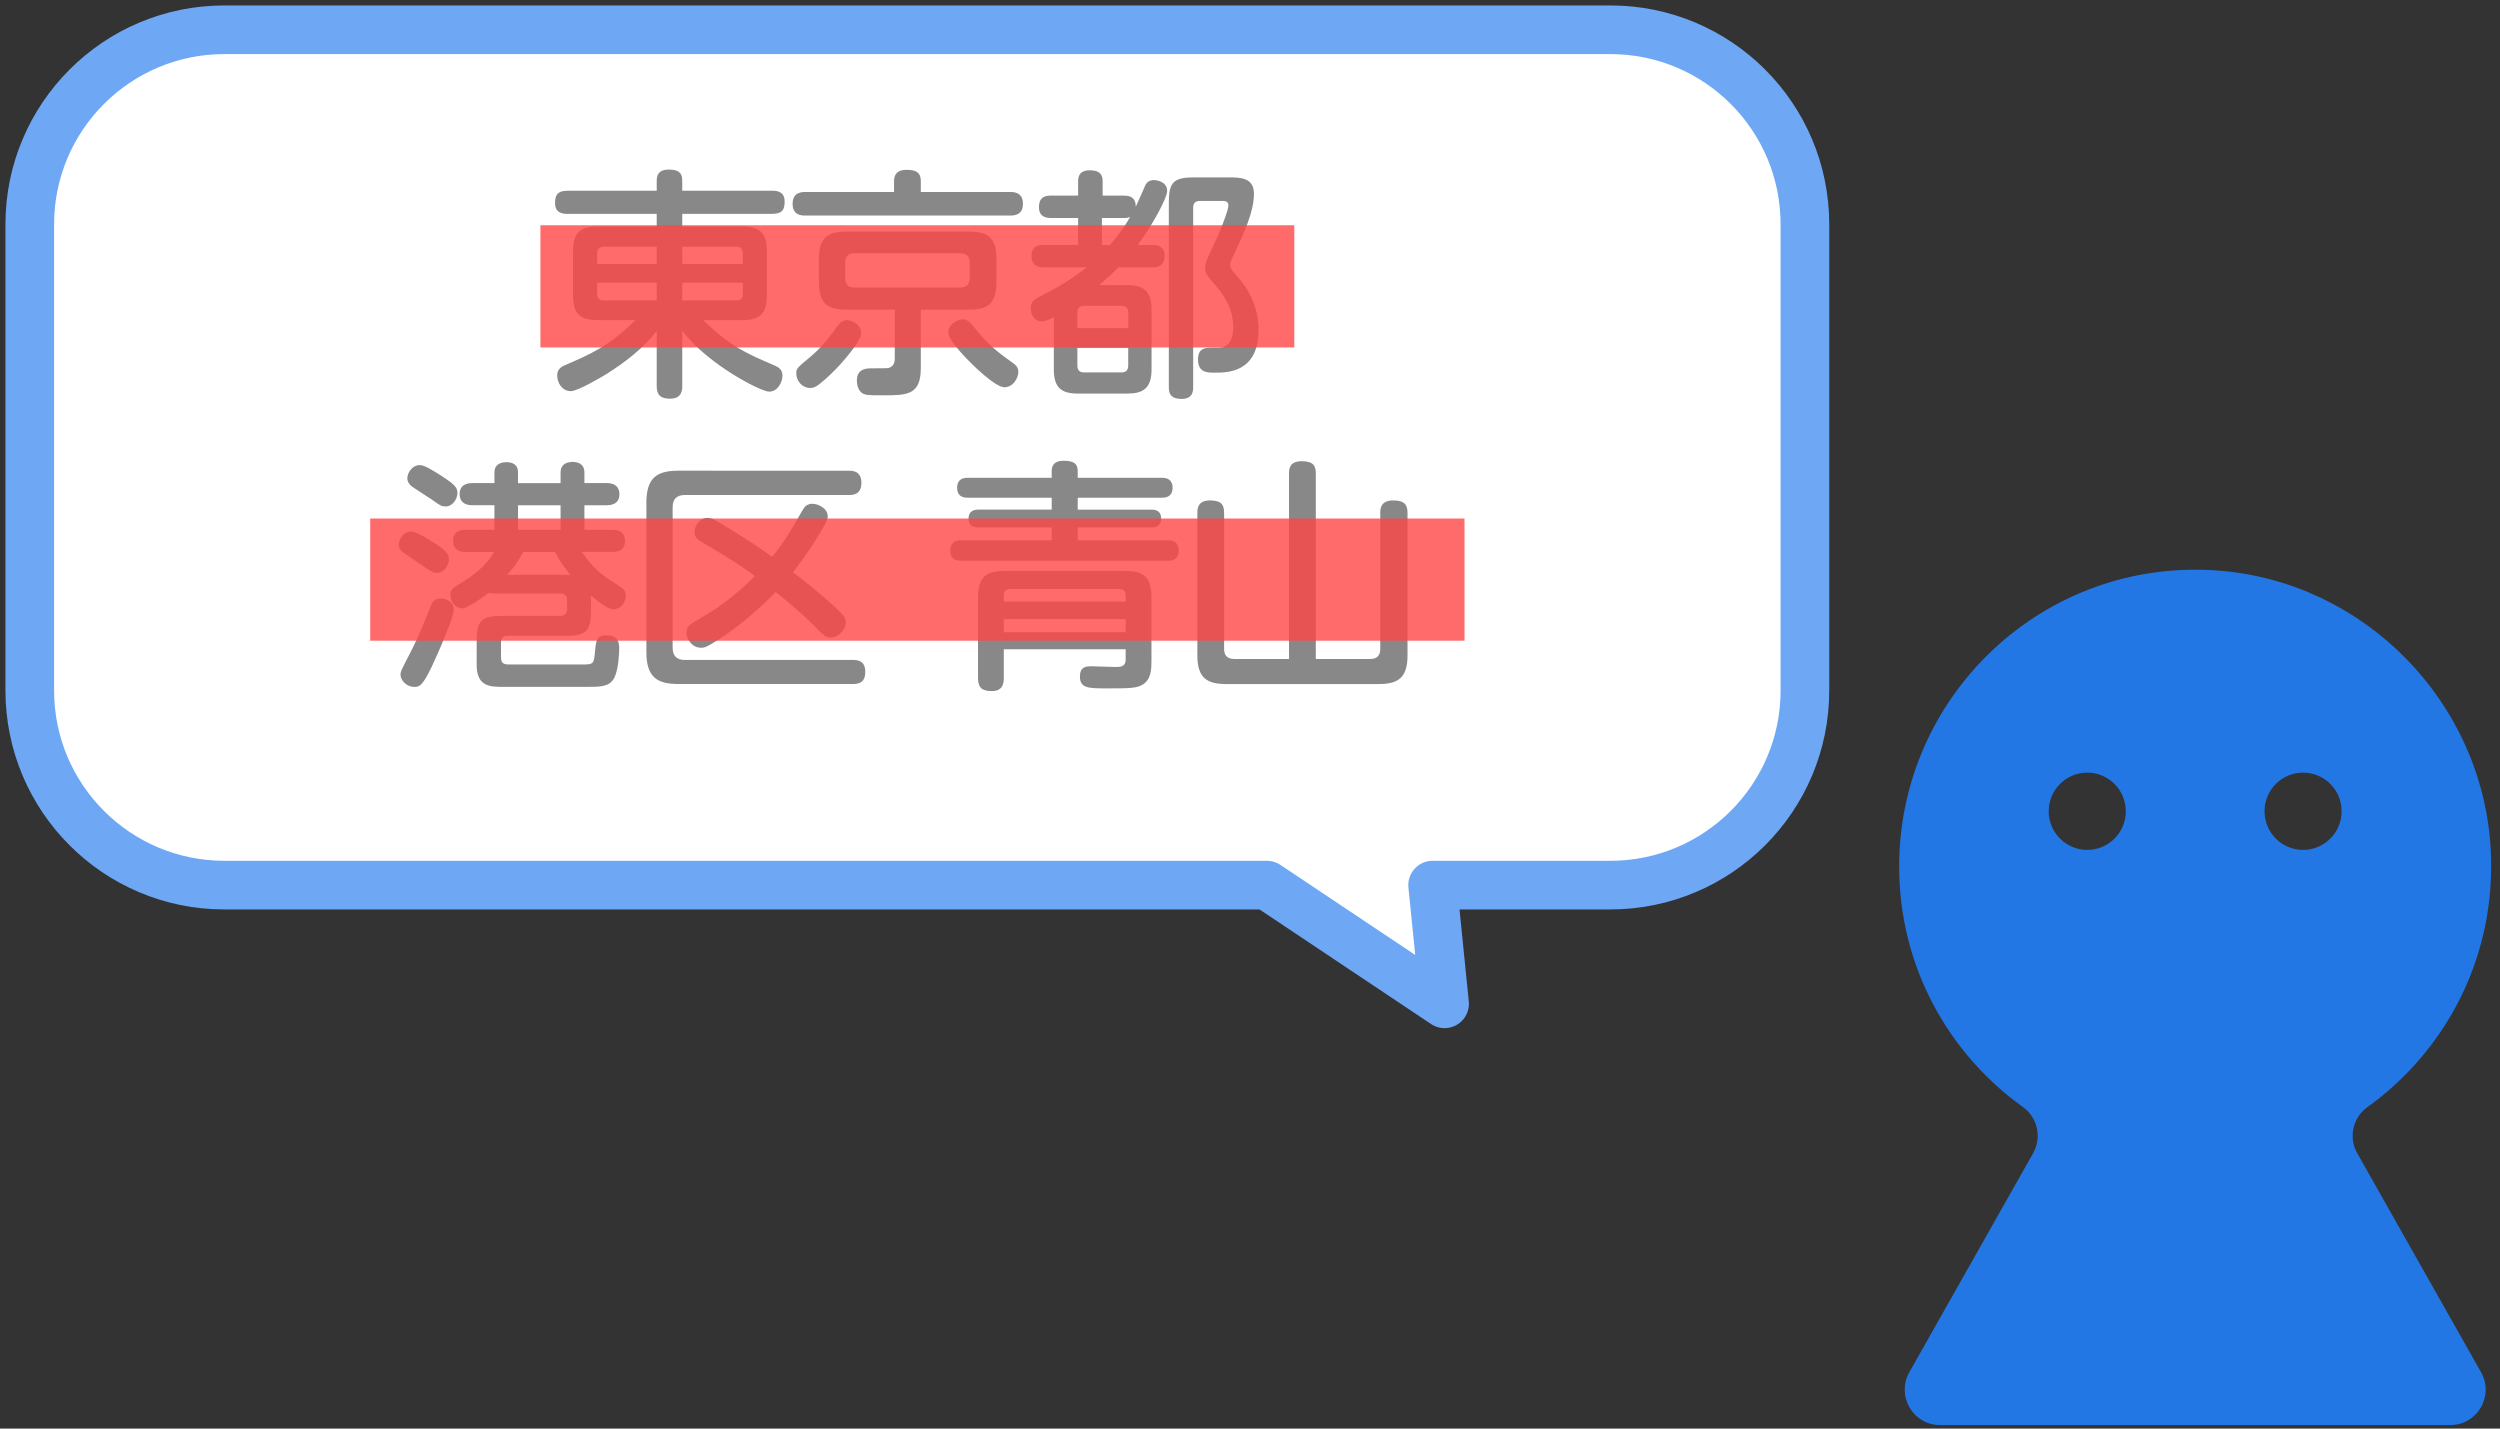 <svg xmlns="http://www.w3.org/2000/svg" height="96" width="168" viewBox="0 0 168 96"><rect x="0" y="0" width="168" height="96" fill="#333333" stroke="none"/><title>img</title><g fill-rule="evenodd" fill="none"><path d="M154.766 57.114c-1.43 0-2.59-1.164-2.59-2.596 0-1.435 1.16-2.598 2.59-2.598 1.432 0 2.59 1.163 2.59 2.598 0 1.432-1.158 2.596-2.59 2.596zm-17.094-2.596c0-1.435 1.16-2.598 2.59-2.598 1.432 0 2.592 1.163 2.592 2.598 0 1.432-1.16 2.596-2.59 2.596s-2.592-1.164-2.592-2.596zm20.734 22.978c-.6-1.058-.3-2.393.688-3.102 5.335-3.832 8.7-10.22 8.276-17.4-.587-9.878-8.52-17.934-18.36-18.654-11.66-.855-21.386 8.384-21.386 19.892 0 6.683 3.283 12.553 8.317 16.162.986.707 1.28 2.042.685 3.1l-8.32 14.72c-.896 1.586.246 3.55 2.062 3.55h34.295c1.816 0 2.958-1.966 2.063-3.55l-8.32-14.718z" fill="#2377E4"/><path stroke-linejoin="round" d="M96.272 59.48h11.938c7.23 0 13.08-5.857 13.08-13.08V15.08c0-7.226-5.85-13.08-13.08-13.08H15.08C7.854 2 2 7.856 2 15.08V46.4c0 7.224 5.856 13.08 13.08 13.08h70.055l11.94 7.976-.803-7.977z" stroke="#6EA8F5" stroke-linecap="round" stroke-width="3.269" fill="#fff"/><path fill="#888" d="M45.847 15.22v-.85h6.047c.703 0 .834-.31.834-.833 0-.654-.49-.72-.834-.72h-6.047v-.702c0-.588-.376-.72-.915-.72-.523 0-.8.23-.8.72v.703h-6c-.72 0-.833.36-.833.834 0 .653.49.72.832.72h6v.85h-3.99c-1.176 0-1.634.44-1.634 1.65v2.99c0 1.243.49 1.65 1.635 1.65h2.566c-1.783 1.75-2.992 2.273-4.807 3.058-.392.18-.457.44-.457.67 0 .474.327 1.046.915 1.046.46 0 2.077-.948 2.436-1.177 1.243-.785 2.42-1.7 3.335-2.86v3.693c0 .604.262.85.9.85.817 0 .817-.62.817-.85v-3.71c1.75 2.288 5.296 4.086 5.835 4.086.605 0 .9-.67.9-1.08 0-.213-.067-.474-.475-.654-1.978-.85-2.99-1.275-4.854-3.073h2.63c1.112 0 1.652-.376 1.652-1.65V16.87c0-1.24-.507-1.65-1.65-1.65h-4.038zm-5.72 2.518v-.703c0-.23.08-.458.457-.458h3.547v1.16h-4.004zm4.004 2.45h-3.546c-.36 0-.458-.195-.458-.456v-.736h4.005v1.193zm1.717-3.61h3.628c.344 0 .442.212.442.457v.703h-4.07v-1.16zm4.07 2.418v.736c0 .212-.066.457-.442.457h-3.628v-1.194h4.07zm11.96 1.815h3.27c1.21 0 1.813-.408 1.813-1.83v-1.602c0-1.422-.604-1.814-1.814-1.814H56.86c-1.275 0-1.83.44-1.83 1.814v1.602c0 1.39.57 1.83 1.83 1.83h3.268v3.286c0 .327-.13.572-.457.637-.032.017-.947.017-1.045.017-.376 0-1.046 0-1.046.833 0 .23.08.654.358.834.23.13.327.147 1.373.147 1.636 0 2.567 0 2.567-1.83V20.81zm3.286-2.14c0 .424-.197.653-.638.653h-7.093c-.442 0-.638-.23-.638-.654v-1.014c0-.44.23-.637.638-.637h7.093c.392 0 .638.178.638.636v1.013zm-3.286-5.77v-.736c0-.637-.408-.752-.964-.752-.588 0-.834.278-.834.752v.736h-5.966c-.425 0-.85.13-.85.8 0 .77.604.785.85.785h13.762c.376 0 .866-.082.866-.8 0-.785-.654-.785-.866-.785h-6zm-4.952 8.613c-.327 0-.458.147-.703.474-.343.474-.915 1.275-1.732 1.962-.965.8-.98.816-.98 1.16 0 .473.39.964.93.964.213 0 .36-.066.605-.246.54-.425.965-.85 1.422-1.34.474-.54 1.406-1.618 1.406-2.108 0-.654-.768-.867-.948-.867zm7.747-.05c-.31 0-.948.296-.948.884 0 .425.8 1.29 1.193 1.716.393.41 1.945 1.96 2.583 1.96.556 0 .93-.587.93-1.028 0-.115 0-.343-.342-.59-.735-.522-1.503-1.077-2.174-1.878-.85-1.014-.882-1.063-1.242-1.063zm11.78-5c1.014-1.357 1.98-3.17 1.98-3.63 0-.67-.786-.734-.884-.734-.392 0-.523.244-.572.326-.098.212-.54 1.242-.654 1.47 0-.342-.098-.75-.784-.75h-1.44v-.982c0-.572-.374-.72-.88-.72-.606 0-.77.344-.77.72v.98h-1.846c-.59 0-.785.295-.785.785 0 .67.523.72.785.72h1.847v1.813h-2.355c-.507 0-.785.212-.785.768 0 .23.1.737.785.737h2.926c-.964.768-2.026 1.405-3.137 1.96-.344.164-.622.328-.622.785 0 .376.214.883.737.883.278 0 .523-.13.817-.278v3.498c0 1.26.523 1.634 1.635 1.634h3.284c1.08 0 1.65-.344 1.65-1.635V20.81c0-1.274-.555-1.65-1.65-1.65h-1.88c.785-.654 1.112-.997 1.308-1.193H77.5c.555 0 .767-.344.767-.77 0-.522-.31-.734-.768-.734h-1.047zM72.4 21.007c0-.31.163-.458.457-.458h2.5c.312 0 .46.146.46.457v1.046H72.4v-1.046zm3.416 2.37v1.193c0 .31-.164.457-.458.457h-2.5c-.328 0-.458-.163-.458-.457v-1.193h3.416zm-1.766-6.914V14.65h1.488c.23 0 .31-.034.408-.067-.343.572-.62 1.03-1.356 1.88h-.54zm6.13-2.5c0-.295.13-.46.457-.46h1.455c.212 0 .458 0 .458.296 0 .358-.622 1.91-1.03 2.745-.36.75-.54 1.11-.54 1.487 0 .327.13.474.67 1.11.426.492 1.226 1.44 1.226 2.862 0 .555-.18 1.062-.506 1.242-.164.114-.327.114-.768.114-.59 0-1.095 0-1.095.8 0 .884.637.884 1.11.884.867 0 2.96 0 2.96-2.893 0-1.307-.507-2.55-1.472-3.628-.36-.408-.44-.523-.44-.72 0-.13.015-.195.244-.67.735-1.584 1.356-2.908 1.356-4.118 0-1.095-.932-1.095-1.75-1.095H80.23c-1.374 0-1.685.342-1.685 1.683v12.42c0 .508.196.786.866.786.77 0 .77-.573.77-.786V13.962zM41.15 37.09c.198 0 .85 0 .85-.736 0-.752-.67-.752-.85-.752h-1.878v-1.65h1.503c.148 0 .85 0 .85-.736 0-.752-.702-.752-.85-.752h-1.503v-.72c0-.653-.572-.702-.785-.702-.44 0-.817.18-.817.703v.72h-2.86v-.72c0-.62-.507-.686-.785-.686-.425 0-.8.178-.8.685v.72h-1.488c-.147 0-.85 0-.85.735 0 .752.703.752.85.752h1.487v1.65H31.28c-.164 0-.834 0-.834.736 0 .752.653.752.833.752h1.928c-.54.964-1.504 1.634-2.027 1.96-.8.49-.914.557-.914.95 0 .424.327.882.8.882.377 0 1.554-.867 1.766-1.046.13.05.18.05.392.05h4.43c.31 0 .457.162.457.473v.57c0 .28-.13.458-.456.458h-3.94c-1.34 0-1.683.31-1.683 1.684v1.585c0 1.47.85 1.504 1.8 1.504h5.458c1.095 0 1.65 0 1.978-.587.327-.605.343-1.88.343-1.994 0-.263 0-.884-.85-.884-.67 0-.704.343-.77 1.013-.08.898-.08.947-.85.947h-4.82c-.377 0-.654 0-.654-.49v-.98c0-.328.163-.458.457-.458h3.907c1.34 0 1.683-.312 1.683-1.7v-.998c.425.343 1.095.915 1.504.915.474 0 .833-.44.833-.915 0-.376-.05-.41-1.127-1.095-.948-.605-1.455-1.324-1.83-1.847h2.058zm-3.84 0c.246.555.638 1.08 1.014 1.536H34.09c.54-.605.818-1.046 1.063-1.536h2.157zm.36-1.488h-2.86v-1.65h2.86v1.65zm-8.025 4.61c-.507 0-.62.294-.785.72-.376.947-.703 1.78-1.226 2.81-.67 1.29-.72 1.39-.72 1.602 0 .343.377.817.933.817.376 0 .62-.097 1.455-1.993.294-.654 1.193-2.713 1.193-3.204 0-.555-.572-.75-.85-.75zm.31-6.18c.393.018.785-.44.785-.914 0-.36-.213-.572-.98-1.08-.622-.39-1.21-.783-1.537-.783-.572 0-.85.572-.85.882 0 .23.13.425.327.572.18.13 1.11.72 1.324.866.588.425.654.457.93.457zm-.588 4.463c.474 0 .8-.523.8-.915s-.31-.67-.98-1.095c-.392-.245-1.21-.768-1.536-.768-.57 0-.85.556-.85.882 0 .26.148.424.28.522.162.115.98.654 1.16.785.784.54.865.588 1.127.588zm22.52-1.078c-1.357-.997-3.253-2.125-3.45-2.24-.506-.31-.653-.375-.898-.375-.574 0-.868.588-.868.948 0 .375.18.49.67.784 1.292.768 2.338 1.39 3.384 2.174-.245.26-.703.703-1.455 1.324-1.012.817-1.274.964-2.712 1.814-.164.098-.425.278-.425.687 0 .375.343.997.98.997.213 0 .344-.017 1.177-.556 1.422-.915 2.844-2.158 3.84-3.187 1.03.833 2.044 1.683 2.96 2.647.23.23.408.41.72.41.506 0 1.03-.49 1.03-1.03 0-.328-.148-.475-.85-1.128-1.113-1.03-2.6-2.158-2.698-2.223 1.11-1.44 2.337-3.367 2.337-3.743 0-.59-.687-.866-1.03-.866-.393 0-.556.228-.703.49-.72 1.258-1.16 2.043-2.01 3.073zm-6.31-5.786c-1.487 0-2.14.524-2.14 2.158v10.02c0 1.683.702 2.157 2.14 2.157h11.72c.326 0 .85-.033.85-.817 0-.785-.557-.8-.85-.8h-11.28c-.67 0-.816-.426-.816-.835V34.1c0-.524.23-.835.818-.835h11.017c.278 0 .85-.016.85-.817 0-.817-.62-.817-.85-.817H45.577zM75.644 43.63v.702c0 .49-.392.49-.686.49-.23 0-1.34-.048-1.602-.048-.327 0-.785 0-.785.686 0 .785.54.8 1.832.8 1.52 0 1.978-.015 2.37-.244.588-.36.605-1.03.605-1.618v-4.282c0-1.324-.54-1.75-1.75-1.75h-8.155c-1.21 0-1.75.426-1.75 1.75v5.46c0 .685.328.865.932.865.736 0 .8-.524.8-.867v-1.945h8.19zm-8.19-3.596c0-.294.132-.458.46-.458h7.272c.344 0 .458.18.458.458v.392h-8.19v-.392zm8.19 2.45h-8.19v-.88h8.19v.88zm-4.97-10.377H65.02c-.458 0-.703.228-.703.67 0 .572.392.67.703.67h5.655v.8h-4.952c-.425 0-.638.23-.638.606 0 .344.18.59.638.59h4.952v.865H64.58c-.443 0-.72.196-.72.703 0 .654.523.67.72.67h13.924c.164 0 .703 0 .703-.686 0-.687-.556-.687-.703-.687h-6.08v-.866h4.985c.408 0 .62-.214.62-.606 0-.36-.196-.588-.62-.588h-4.986v-.8h5.672c.44 0 .703-.214.703-.67 0-.573-.41-.67-.704-.67h-5.672v-.46c0-.506-.294-.685-.948-.685-.49 0-.8.197-.8.687v.458zm15.95 12.176h-3.678c-.506 0-.686-.276-.686-.67v-9.135c0-.54-.164-.85-.948-.85-.85 0-.85.588-.85.85v9.578c0 1.503.654 1.912 1.93 1.912h10.263c1.275 0 1.93-.41 1.93-1.912v-9.578c0-.507-.148-.85-.966-.85-.867 0-.867.604-.867.85v9.136c0 .426-.212.67-.67.67h-3.66V31.81c0-.474-.132-.817-.95-.817-.85 0-.85.572-.85.817v12.47z"/><path opacity=".8" fill="#FF4545" d="M36.317 15.138h50.66v8.21h-50.66zM24.878 34.845h73.537v8.21H24.878z"/></g></svg>